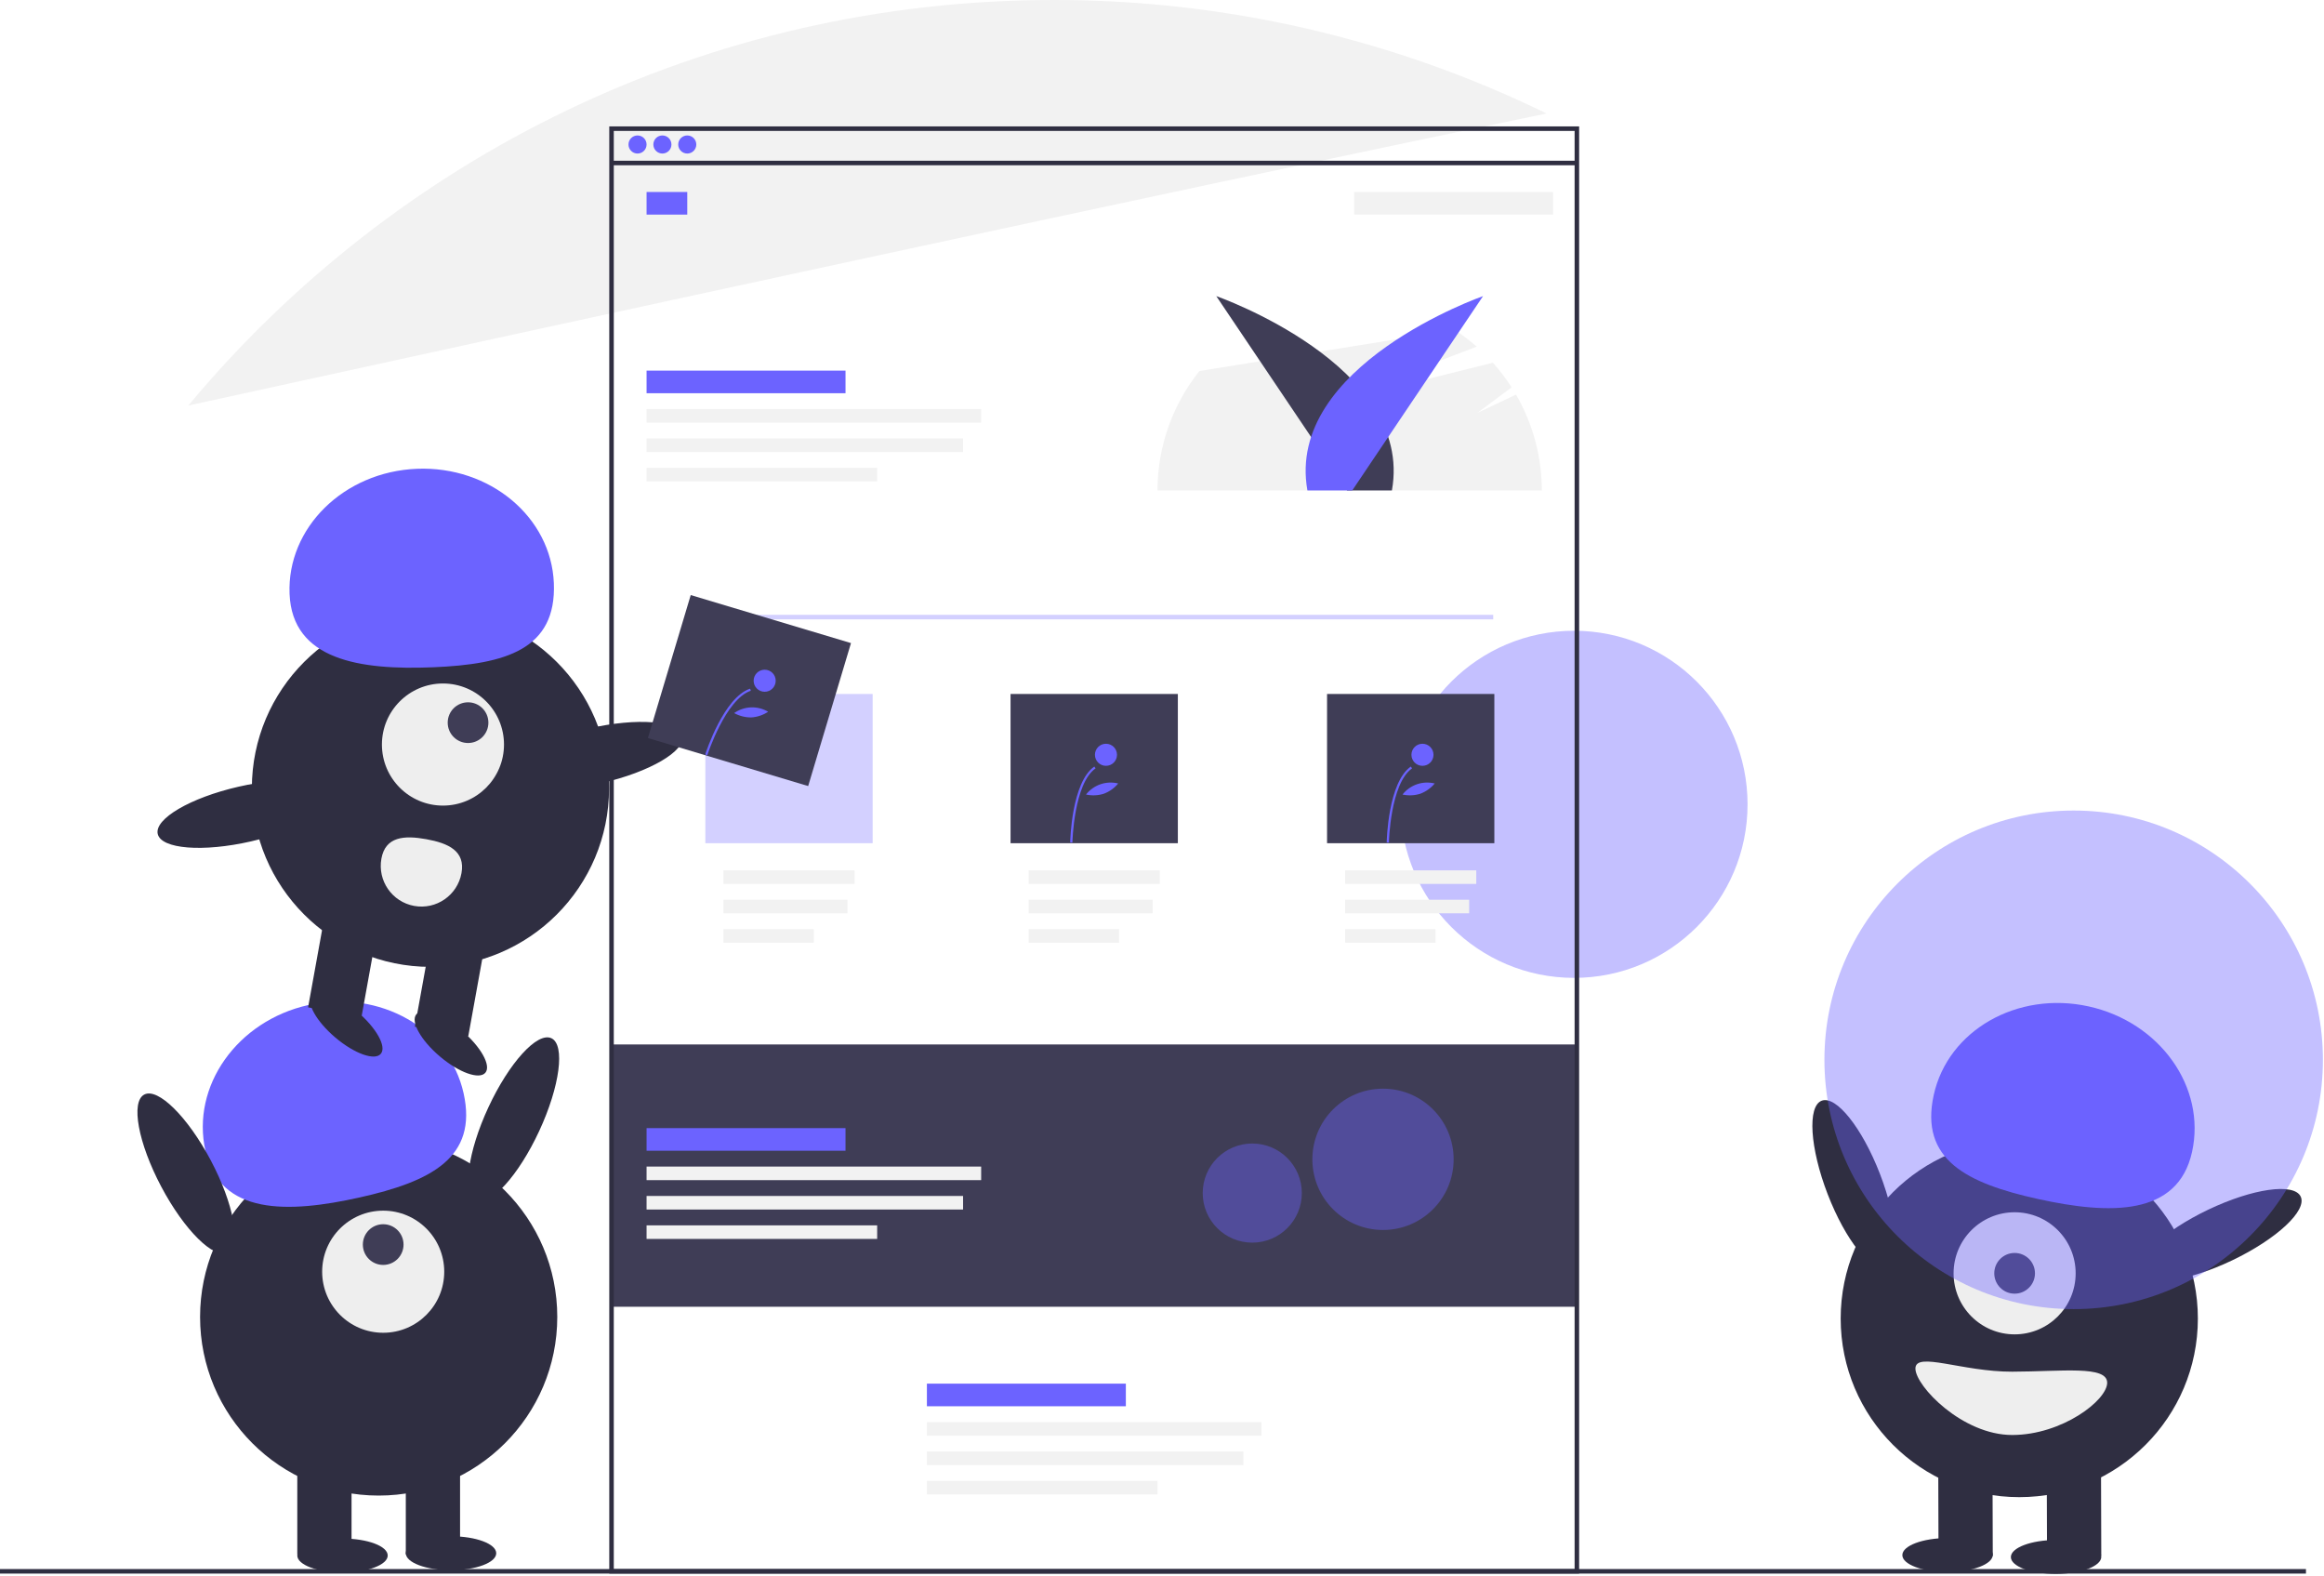 <svg width="1041px" height="706px" viewBox="0 0 1041 706" version="1.1" xmlns:xlink="http://www.w3.org/1999/xlink" xmlns="http://www.w3.org/2000/svg">
  <g id="undraw_experience_design_eq3j">
    <path d="M0 0L1041 0L1041 704.874L0 704.874L0 351.146L0 350.737L0 0Z" transform="translate(0 0.372)" id="Background" fill="none" stroke="none" />
    <path d="M0 77.724C0 34.798 34.798 0 77.724 0C120.65 0 155.448 34.798 155.448 77.724C155.448 120.65 120.65 155.448 77.724 155.448C34.798 155.448 0 120.65 0 77.724Z" transform="translate(627.341 282.483)" id="Circle" fill="#6C63FF" fill-opacity="0.4" stroke="none" />
    <path d="M0 0L433.42 0L433.42 117.469L0 117.469L0 0Z" transform="translate(273.419 467.752)" id="Rectangle" fill="#3F3D56" stroke="none" />
    <path d="M160.595 28.978L143.289 37.169L158.605 25.715C156.116 21.83 153.32 18.15 150.243 14.71L75.187 33.366L142.983 7.504C139.885 4.771 136.595 2.263 133.138 0L18.772 18.422C6.629 33.606 0.009 52.468 0 71.911L172.153 71.911C172.146 56.83 168.158 42.02 160.594 28.976L160.595 28.978Z" transform="translate(518.484 147.739)" id="Shape" fill="#F2F2F2" stroke="none" />
    <path d="M608.443 50.832C539.649 17.279 464.097 -0.108 387.557 0.001C231.779 0.001 92.506 70.637 0 181.621C158.408 146.912 434.208 86.83 608.443 50.832L608.443 50.832Z" transform="translate(84.344 0)" id="Shape" fill="#F2F2F2" stroke="none" />
    <path d="M0 0L1032.92 0L1032.92 2.025L0 2.025L0 0Z" transform="translate(0 702.69)" id="Rectangle" fill="#2F2E41" stroke="none" />
    <path d="M58.597 87.039L0 0C0 0 88.741 30.98 78.67 87.039L58.597 87.039Z" transform="translate(544.813 132.61)" id="Shape" fill="#3F3D56" stroke="none" />
    <path d="M20.869 87.039L79.466 0C79.466 0 -9.274 30.98 0.797 87.039L20.869 87.039Z" transform="translate(584.842 132.61)" id="Shape" fill="#6C63FF" stroke="none" />
    <path d="M0 648.105L434.433 648.105L434.433 0L0 0L0 648.105ZM432.408 646.08L2.025 646.08L2.025 2.025L432.408 2.025L432.408 646.08Z" transform="translate(272.913 56.61)" id="Shape" fill="#2F2E41" fill-rule="evenodd" stroke="none" />
    <path d="M0 0L432.408 0L432.408 2.025L0 2.025L0 0Z" transform="translate(274.432 71.984)" id="Rectangle" fill="#2F2E41" stroke="none" />
    <path d="M0 4.051C0 1.814 1.814 0 4.051 0C6.288 0 8.101 1.814 8.101 4.051C8.101 6.288 6.288 8.101 4.051 8.101C1.814 8.101 0 6.288 0 4.051Z" transform="translate(281.521 60.661)" id="Circle" fill="#6C63FF" stroke="none" />
    <path d="M0 4.051C0 1.814 1.814 0 4.051 0C6.288 0 8.101 1.814 8.101 4.051C8.101 6.288 6.288 8.101 4.051 8.101C1.814 8.101 0 6.288 0 4.051Z" transform="translate(292.66 60.661)" id="Circle" fill="#6C63FF" stroke="none" />
    <path d="M0 4.051C0 1.814 1.814 0 4.051 0C6.288 0 8.101 1.814 8.101 4.051C8.101 6.288 6.288 8.101 4.051 8.101C1.814 8.101 0 6.288 0 4.051Z" transform="translate(303.799 60.661)" id="Circle" fill="#6C63FF" stroke="none" />
    <path d="M0 0L18.228 0L18.228 10.127L0 10.127L0 0Z" transform="translate(289.622 85.978)" id="Rectangle" fill="#6C63FF" stroke="none" />
    <path d="M0 0L89.114 0L89.114 10.127L0 10.127L0 0Z" transform="translate(289.622 165.978)" id="Rectangle" fill="#6C63FF" stroke="none" />
    <path d="M0 0L89.113 1.52588e-05L89.113 10.127L0 10.127L0 0Z" transform="matrix(-1 8.742278E-08 -8.742278E-08 -1 695.689 96.103)" id="Rectangle" fill="#F2F2F2" stroke="none" />
    <path d="M0 0L149.874 0L149.874 6.076L0 6.076L0 0Z" transform="translate(289.622 183.194)" id="Rectangle" fill="#F2F2F2" stroke="none" />
    <path d="M0 0L141.773 0L141.773 6.076L0 6.076L0 0Z" transform="translate(289.622 196.358)" id="Rectangle" fill="#F2F2F2" stroke="none" />
    <path d="M0 0L103.292 0L103.292 6.076L0 6.076L0 0Z" transform="translate(289.622 209.523)" id="Rectangle" fill="#F2F2F2" stroke="none" />
    <path d="M0 0L58.734 0L58.734 6.076L0 6.076L0 0Z" transform="translate(324.053 389.777)" id="Rectangle" fill="#F2F2F2" stroke="none" />
    <path d="M0 0L55.56 0L55.56 6.076L0 6.076L0 0Z" transform="translate(324.053 402.942)" id="Rectangle" fill="#F2F2F2" stroke="none" />
    <path d="M0 0L40.479 0L40.479 6.076L0 6.076L0 0Z" transform="translate(324.053 416.106)" id="Rectangle" fill="#F2F2F2" stroke="none" />
    <path d="M0 0L58.734 0L58.734 6.076L0 6.076L0 0Z" transform="translate(460.762 389.777)" id="Rectangle" fill="#F2F2F2" stroke="none" />
    <path d="M0 0L55.56 0L55.56 6.076L0 6.076L0 0Z" transform="translate(460.762 402.942)" id="Rectangle" fill="#F2F2F2" stroke="none" />
    <path d="M0 0L40.479 0L40.479 6.076L0 6.076L0 0Z" transform="translate(460.762 416.106)" id="Rectangle" fill="#F2F2F2" stroke="none" />
    <path d="M0 0L58.734 0L58.734 6.076L0 6.076L0 0Z" transform="translate(602.535 389.777)" id="Rectangle" fill="#F2F2F2" stroke="none" />
    <path d="M0 0L55.56 0L55.56 6.076L0 6.076L0 0Z" transform="translate(602.535 402.942)" id="Rectangle" fill="#F2F2F2" stroke="none" />
    <path d="M0 0L40.479 0L40.479 6.076L0 6.076L0 0Z" transform="translate(602.535 416.106)" id="Rectangle" fill="#F2F2F2" stroke="none" />
    <path d="M0 0L89.115 0L89.115 10.127L0 10.127L0 0Z" transform="translate(415.192 619.652)" id="Rectangle" fill="#6C63FF" stroke="none" />
    <path d="M0 0L149.874 0L149.874 6.076L0 6.076L0 0Z" transform="translate(415.192 636.867)" id="Rectangle" fill="#F2F2F2" stroke="none" />
    <path d="M0 0L141.773 0L141.773 6.076L0 6.076L0 0Z" transform="translate(415.192 650.032)" id="Rectangle" fill="#F2F2F2" stroke="none" />
    <path d="M0 0L103.292 0L103.292 6.076L0 6.076L0 0Z" transform="translate(415.192 663.196)" id="Rectangle" fill="#F2F2F2" stroke="none" />
    <path d="M0 0L352.407 0L352.407 2.025L0 2.025L0 0Z" transform="translate(316.457 275.346)" id="Rectangle" fill="#6C63FF" fill-opacity="0.3" stroke="none" />
    <path d="M0 0L74.937 0L74.937 66.836L0 66.836L0 0Z" transform="translate(315.951 310.789)" id="Rectangle" fill="#6C63FF" fill-opacity="0.3" stroke="none" />
    <path d="M0 0L74.937 0L74.937 66.836L0 66.836L0 0Z" transform="translate(452.661 310.789)" id="Rectangle" fill="#3F3D56" stroke="none" />
    <path d="M0 0L74.937 0L74.937 66.836L0 66.836L0 0Z" transform="translate(594.434 310.789)" id="Rectangle" fill="#3F3D56" stroke="none" />
    <path d="M0.989 34.049L0 34.03C0.021 32.935 0.639 7.132 10.797 0L11.365 0.809C1.617 7.653 0.993 33.786 0.989 34.049L0.989 34.049Z" transform="translate(479.377 343.295)" id="Shape" fill="#6C63FF" stroke="none" />
    <path d="M0 4.943C0 2.213 2.213 0 4.943 0C7.673 0 9.886 2.213 9.886 4.943C9.886 7.673 7.673 9.886 4.943 9.886C2.213 9.886 0 7.673 0 4.943Z" transform="translate(490.458 333.082)" id="Circle" fill="#6C63FF" stroke="none" />
    <path d="M7.941 5.02C5.37 5.827 2.631 5.946 0 5.363C3.413 1.018 9.059 -0.919 14.42 0.416C12.701 2.492 10.466 4.079 7.941 5.02L7.941 5.02Z" transform="translate(486.461 350.46)" id="Shape" fill="#6C63FF" stroke="none" />
    <path d="M0.989 34.049L0 34.03C0.021 32.935 0.639 7.132 10.797 0L11.365 0.809C1.617 7.653 0.993 33.786 0.989 34.049L0.989 34.049Z" transform="translate(621.15 343.295)" id="Shape" fill="#6C63FF" stroke="none" />
    <path d="M0 4.943C0 2.213 2.213 0 4.943 0C7.673 0 9.886 2.213 9.886 4.943C9.886 7.673 7.673 9.886 4.943 9.886C2.213 9.886 0 7.673 0 4.943Z" transform="translate(632.231 333.082)" id="Circle" fill="#6C63FF" stroke="none" />
    <path d="M7.941 5.02C5.37 5.827 2.631 5.946 0 5.363C3.413 1.018 9.059 -0.919 14.42 0.416C12.701 2.492 10.466 4.079 7.941 5.02L7.941 5.02Z" transform="translate(628.235 350.46)" id="Shape" fill="#6C63FF" stroke="none" />
    <path d="M0 0L89.114 0L89.114 10.127L0 10.127L0 0Z" transform="translate(289.622 505.221)" id="Rectangle" fill="#6C63FF" stroke="none" />
    <path d="M0 0L149.874 0L149.874 6.076L0 6.076L0 0Z" transform="translate(289.622 522.436)" id="Rectangle" fill="#F2F2F2" stroke="none" />
    <path d="M0 0L141.773 0L141.773 6.076L0 6.076L0 0Z" transform="translate(289.622 535.601)" id="Rectangle" fill="#F2F2F2" stroke="none" />
    <path d="M0 0L103.292 0L103.292 6.076L0 6.076L0 0Z" transform="translate(289.622 548.765)" id="Rectangle" fill="#F2F2F2" stroke="none" />
    <path d="M0 31.644C0 14.167 14.167 0 31.644 0C49.12 0 63.287 14.167 63.287 31.644C63.287 49.12 49.12 63.287 31.644 63.287C14.167 63.287 0 49.12 0 31.644Z" transform="translate(587.856 487.552)" id="Circle" fill="#6C63FF" fill-opacity="0.4" stroke="none" />
    <path d="M0 22.198C0 9.938 9.938 0 22.198 0C34.457 0 44.396 9.938 44.396 22.198C44.396 34.457 34.457 44.396 22.198 44.396C9.938 44.396 0 34.457 0 22.198Z" transform="translate(538.737 512.111)" id="Circle" fill="#6C63FF" fill-opacity="0.4" stroke="none" />
    <path d="M0 80.001C0 35.817 35.817 0 80.001 0C124.184 0 160.001 35.817 160.001 80.001C160.001 124.184 124.184 160.001 80.001 160.001C35.817 160.001 0 124.184 0 80.001Z" transform="translate(89.621 509.778)" id="Circle" fill="#2F2E41" stroke="none" />
    <path d="M0 0L24.304 0L24.304 43.545L0 43.545L0 0Z" transform="translate(133.166 652.563)" id="Rectangle" fill="#2F2E41" stroke="none" />
    <path d="M0 0L24.304 0L24.304 43.545L0 43.545L0 0Z" transform="translate(181.773 652.563)" id="Rectangle" fill="#2F2E41" stroke="none" />
    <path d="M0 7.595C0 3.4 9.068 0 20.253 0C31.439 0 40.507 3.4 40.507 7.595C40.507 11.79 31.439 15.19 20.253 15.19C9.068 15.19 0 11.79 0 7.595Z" transform="translate(133.166 689.019)" id="Ellipse" fill="#2F2E41" stroke="none" />
    <path d="M0 7.595C0 3.4 9.068 0 20.253 0C31.439 0 40.507 3.4 40.507 7.595C40.507 11.79 31.439 15.19 20.253 15.19C9.068 15.19 0 11.79 0 7.595Z" transform="translate(181.773 688.007)" id="Ellipse" fill="#2F2E41" stroke="none" />
    <path d="M0 27.342C0 12.241 12.241 0 27.342 0C42.443 0 54.684 12.241 54.684 27.342C54.684 42.442 42.443 54.684 27.342 54.684C12.241 54.684 0 42.442 0 27.342Z" transform="translate(144.305 542.183)" id="Circle" fill="#EEEEEE" stroke="none" />
    <path d="M0 9.114C0 4.08 4.08 0 9.114 0C14.148 0 18.228 4.08 18.228 9.114C18.228 14.147 14.148 18.228 9.114 18.228C4.08 18.228 0 14.147 0 9.114Z" transform="translate(162.532 548.259)" id="Circle" fill="#3F3D56" stroke="none" />
    <path d="M1.183 66.871C-5.277 37.942 15.372 8.71 47.303 1.58C79.235 -5.55 110.357 12.122 116.817 41.051C123.277 69.981 102.114 80.65 70.183 87.78C38.251 94.91 7.642 95.801 1.183 66.871L1.183 66.871Z" transform="translate(90.835 448.509)" id="Shape" fill="#6C63FF" stroke="none" />
    <path d="M0 12.557C-3.05176e-05 5.622 17.908 3.05176e-05 40 0C62.091 6.10352e-05 79.999 5.622 79.999 12.557C79.999 19.492 62.091 25.114 40 25.114C17.908 25.114 0 19.492 0 12.557Z" transform="matrix(0.421 -0.907 0.907 0.421 201.907 532.23)" id="Ellipse" fill="#2F2E41" stroke="none" />
    <path d="M0 40C3.05176e-05 17.908 5.622 3.05176e-05 12.557 0C19.492 3.05176e-05 25.114 17.908 25.114 40C25.114 62.091 19.492 79.999 12.557 79.999C5.622 79.999 3.05176e-05 62.091 0 40Z" transform="matrix(0.884 -0.468 0.468 0.884 53.506 496.073)" id="Ellipse" fill="#2F2E41" stroke="none" />
    <path d="M0 40C0 17.908 5.622 0 12.557 0C19.492 -6.10352e-05 25.114 17.908 25.114 39.999C25.114 62.091 19.492 79.999 12.557 79.999C5.622 79.999 -6.10352e-05 62.091 0 40Z" transform="matrix(0.933 -0.36 0.36 0.933 804.272 497.469)" id="Ellipse" fill="#2F2E41" stroke="none" />
    <path d="M0 80.001C0 35.817 35.817 0 80.001 0C124.184 0 160.001 35.817 160.001 80.001C160.001 124.184 124.184 160.001 80.001 160.001C35.817 160.001 0 124.184 0 80.001Z" transform="translate(824.501 510.488)" id="Circle" fill="#2F2E41" stroke="none" />
    <path d="M0 0L24.304 0L24.304 43.544L6.10352e-05 43.544L0 0Z" transform="matrix(-1 0.003 -0.003 -1 941.236 696.701)" id="Rectangle" fill="#2F2E41" stroke="none" />
    <path d="M0 0L24.303 0L24.303 43.544L0 43.544L0 0Z" transform="matrix(-1 0.003 -0.003 -1 892.633 696.841)" id="Rectangle" fill="#2F2E41" stroke="none" />
    <path d="M0 7.595C-6.10352e-05 3.4 9.068 -0 20.253 0C31.438 -6.10352e-05 40.506 3.4 40.506 7.595C40.506 11.789 31.438 15.19 20.253 15.19C9.068 15.19 0 11.789 0 7.595Z" transform="matrix(1 -0.003 0.003 1 900.714 689.73)" id="Ellipse" fill="#2F2E41" stroke="none" />
    <path d="M0 7.595C6.10352e-05 3.4 9.068 0 20.253 0C31.438 -6.10352e-05 40.506 3.4 40.506 7.595C40.506 11.789 31.438 15.19 20.253 15.19C9.068 15.19 6.10352e-05 11.789 0 7.595Z" transform="matrix(1 -0.003 0.003 1 852.104 688.853)" id="Ellipse" fill="#2F2E41" stroke="none" />
    <path d="M0 27.342C0 12.241 12.241 0 27.342 0C42.442 0 54.684 12.241 54.684 27.342C54.684 42.442 42.442 54.684 27.342 54.684C12.241 54.684 0 42.442 0 27.342Z" transform="translate(875.077 542.899)" id="Circle" fill="#EEEEEE" stroke="none" />
    <path d="M0 9.114C0 4.08 4.08 0 9.114 0C14.147 0 18.228 4.08 18.228 9.114C18.228 14.148 14.147 18.228 9.114 18.228C4.08 18.228 0 14.148 0 9.114Z" transform="translate(893.305 561.127)" id="Circle" fill="#3F3D56" stroke="none" />
    <path d="M116.84 66.702C123.219 37.755 102.488 8.581 70.537 1.541C38.586 -5.5 7.513 12.259 1.134 41.206C-5.244 70.154 15.948 80.764 47.899 87.805C79.85 94.845 110.462 95.65 116.84 66.702L116.84 66.702Z" transform="translate(865.055 449.171)" id="Shape" fill="#6C63FF" stroke="none" />
    <path d="M0 12.557C-6.10352e-05 5.622 17.908 0 40 0C62.091 0 79.999 5.622 79.999 12.557C79.999 19.492 62.091 25.114 40 25.114C17.909 25.114 6.10352e-05 19.492 0 12.557Z" transform="matrix(0.902 -0.431 0.431 0.902 952.982 559.019)" id="Ellipse" fill="#2F2E41" stroke="none" />
    <path d="M85.897 9.481C85.919 17.311 65.801 32.829 43.43 32.892C21.059 32.954 0.022 10.969 0 3.14C-0.022 -4.69 20.98 4.6 43.351 4.537C65.722 4.474 85.875 1.651 85.897 9.481L85.897 9.481Z" transform="translate(857.981 609.758)" id="Shape" fill="#EEEEEE" stroke="none" />
    <path d="M0 111.644C0 49.985 49.985 0 111.644 0C173.304 0 223.288 49.985 223.288 111.644C223.288 173.303 173.304 223.288 111.644 223.288C49.985 223.288 0 173.303 0 111.644Z" transform="translate(817.22 362.994)" id="Circle" fill="#6C63FF" fill-opacity="0.4" stroke="none" />
    <path d="M0 80.001C0 35.817 35.817 0 80.001 0C124.184 0 160.001 35.817 160.001 80.001C160.001 124.184 124.184 160.001 80.001 160.001C35.817 160.001 0 124.184 0 80.001Z" transform="translate(112.816 273.005)" id="Circle" fill="#2F2E41" stroke="none" />
    <path d="M0 0L24.303 0L24.303 43.544L0 43.544L0 0Z" transform="matrix(0.984 0.178 -0.178 0.984 145.757 408.286)" id="Rectangle" fill="#2F2E41" stroke="none" />
    <path d="M0 0L24.304 0L24.304 43.544L0 43.544L0 0Z" transform="matrix(0.984 0.178 -0.178 0.984 193.586 416.944)" id="Rectangle" fill="#2F2E41" stroke="none" />
    <path d="M0 20.253C-1.52588e-05 9.068 3.4 3.05176e-05 7.595 0C11.789 0 15.19 9.068 15.19 20.253C15.19 31.438 11.789 40.506 7.595 40.506C3.4 40.506 -1.52588e-05 31.438 0 20.253Z" transform="matrix(0.646 -0.763 0.763 0.646 181.594 460.049)" id="Ellipse" fill="#2F2E41" stroke="none" />
    <path d="M0 20.253C3.05176e-05 9.067 3.4 -3.05176e-05 7.595 0C11.789 -6.10352e-05 15.19 9.068 15.19 20.253C15.19 31.438 11.789 40.506 7.595 40.506C3.4 40.506 0 31.438 0 20.253Z" transform="matrix(0.646 -0.763 0.763 0.646 134.761 451.571)" id="Ellipse" fill="#2F2E41" stroke="none" />
    <path d="M0 27.342C0 12.241 12.241 0 27.342 0C42.443 0 54.684 12.241 54.684 27.342C54.684 42.443 42.443 54.684 27.342 54.684C12.241 54.684 0 42.443 0 27.342Z" transform="translate(171.075 306.095)" id="Circle" fill="#EEEEEE" stroke="none" />
    <path d="M0 9.114C0 4.08 4.08 0 9.114 0C14.148 0 18.228 4.08 18.228 9.114C18.228 14.148 14.148 18.228 9.114 18.228C4.08 18.228 0 14.148 0 9.114Z" transform="translate(200.541 314.522)" id="Circle" fill="#3F3D56" stroke="none" />
    <path d="M0.041 56.086C-1.162 26.469 24.364 1.383 57.054 0.055C89.745 -1.273 117.222 21.66 118.425 51.278C119.628 80.895 96.904 87.624 64.213 88.952C31.522 90.28 1.244 85.704 0.041 56.086L0.041 56.086Z" transform="translate(129.666 209.887)" id="Shape" fill="#6C63FF" stroke="none" />
    <path d="M0 12.557C3.05176e-05 5.622 17.908 6.10352e-05 40 0C62.091 3.05176e-05 79.999 5.622 79.999 12.557C79.999 19.492 62.091 25.114 40 25.114C17.908 25.114 3.05176e-05 19.492 0 12.557Z" transform="matrix(0.975 -0.223 0.223 0.975 224.887 335.122)" id="Ellipse" fill="#2F2E41" stroke="none" />
    <path d="M0 12.557C0 5.622 17.908 0 40 0C62.091 0 79.999 5.622 79.999 12.557C79.999 19.492 62.091 25.114 40 25.114C17.908 25.114 0 19.492 0 12.557Z" transform="matrix(0.975 -0.223 0.223 0.975 67.852 361.237)" id="Ellipse" fill="#2F2E41" stroke="none" />
    <path d="M0.294 9.504C-1.496 19.408 5.08 28.889 14.984 30.682C24.888 32.475 34.371 25.901 36.166 15.998C37.96 6.092 30.301 2.587 20.395 0.793C10.489 -1 2.087 -0.402 0.294 9.504L0.294 9.504Z" transform="translate(170.55 375.029)" id="Shape" fill="#EEEEEE" stroke="none" />
    <path d="M3.05176e-05 0L74.936 1.52588e-05L74.936 66.835L0 66.835L3.05176e-05 0Z" transform="matrix(0.958 0.287 -0.287 0.958 309.399 266.495)" id="Rectangle" fill="#3F3D56" stroke="none" />
    <path d="M0.941 29.798L0 29.495C0.335 28.453 8.336 3.914 20.115 0L20.426 0.938C9.123 4.694 1.022 29.547 0.941 29.798L0.941 29.798Z" transform="translate(315.889 308.41)" id="Shape" fill="#6C63FF" stroke="none" />
    <path d="M0 4.943C0 2.213 2.213 0 4.943 0C7.673 0 9.886 2.213 9.886 4.943C9.886 7.673 7.673 9.886 4.943 9.886C2.213 9.886 0 7.673 0 4.943Z" transform="translate(337.58 299.92)" id="Circle" fill="#6C63FF" stroke="none" />
    <path d="M7.705 4.511C5.01 4.547 2.353 3.874 0 2.56C4.517 -0.622 10.481 -0.856 15.233 1.963C12.99 3.457 10.394 4.336 7.705 4.511L7.705 4.511Z" transform="translate(328.849 316.783)" id="Shape" fill="#6C63FF" stroke="none" />
  </g>
</svg>